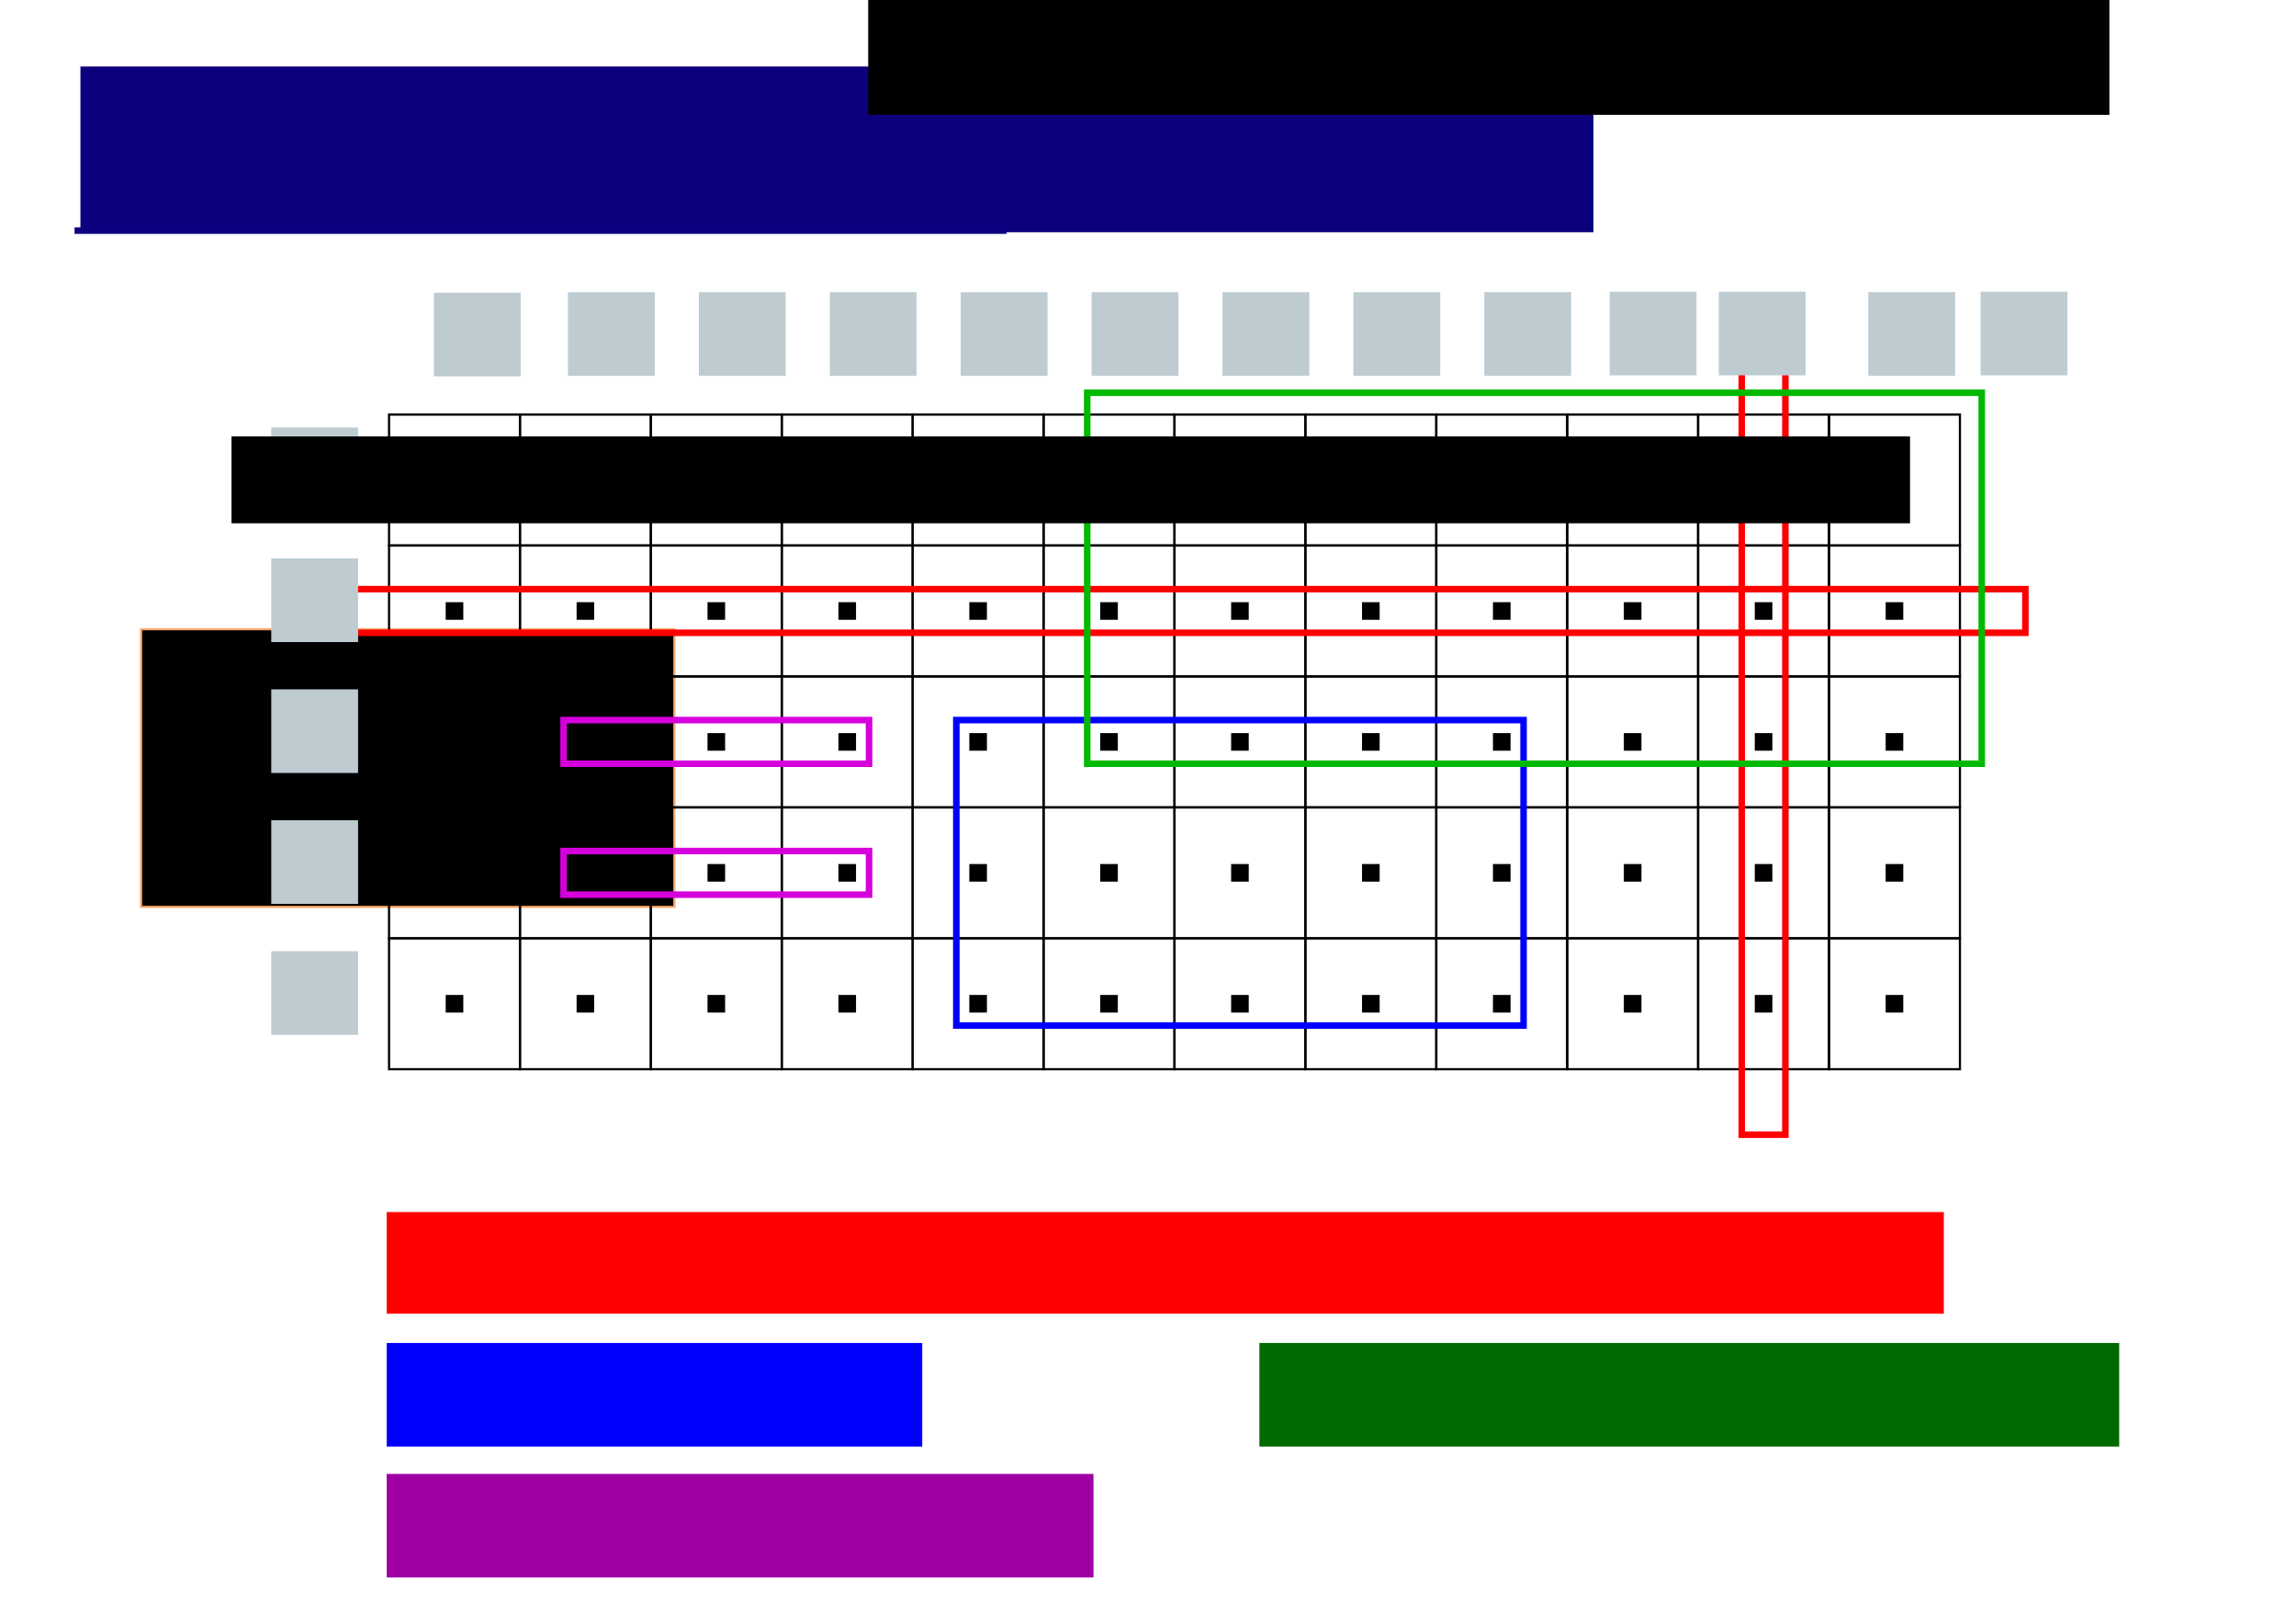 <?xml version="1.0" encoding="UTF-8" standalone="no"?>
<!-- Created with Inkscape (http://www.inkscape.org/) -->

<svg
   xmlns:dc="http://purl.org/dc/elements/1.1/"
   xmlns:cc="http://creativecommons.org/ns#"
   xmlns:rdf="http://www.w3.org/1999/02/22-rdf-syntax-ns#"
   xmlns:svg="http://www.w3.org/2000/svg"
   xmlns="http://www.w3.org/2000/svg"
   xmlns:sodipodi="http://sodipodi.sourceforge.net/DTD/sodipodi-0.dtd"
   xmlns:inkscape="http://www.inkscape.org/namespaces/inkscape"
   width="1052.362"
   height="744.094"
   id="svg2"
   version="1.1"
   inkscape:version="0.48.0 r9654"
   sodipodi:docname="IndexingStyles.svg"
   inkscape:export-filename="C:\Documents and Settings\user\My Documents\git\biggus_talk_notes\IndexingStyles.png"
   inkscape:export-xdpi="59.992382"
   inkscape:export-ydpi="59.992382">
  <defs
     id="defs4">
    <marker
       inkscape:stockid="Arrow2Lend"
       orient="auto"
       refY="0.0"
       refX="0.0"
       id="Arrow2Lend"
       style="overflow:visible;">
      <path
         id="path3837"
         style="font-size:12.0;fill-rule:evenodd;stroke-width:0.625;stroke-linejoin:round;"
         d="M 8.719,4.034 L -2.207,0.016 L 8.719,-4.002 C 6.973,-1.63 6.983,1.616 8.719,4.034 z "
         transform="scale(1.1) rotate(180) translate(1,0)" />
    </marker>
    <marker
       inkscape:stockid="Arrow1Lend"
       orient="auto"
       refY="0.0"
       refX="0.0"
       id="Arrow1Lend"
       style="overflow:visible;">
      <path
         id="path3819"
         d="M 0.0,0.0 L 5.0,-5.0 L -12.5,0.0 L 5.0,5.0 L 0.0,0.0 z "
         style="fill-rule:evenodd;stroke:#000000;stroke-width:1.0pt;marker-start:none;"
         transform="scale(0.8) rotate(180) translate(12.5,0)" />
    </marker>
    <inkscape:perspective
       sodipodi:type="inkscape:persp3d"
       inkscape:vp_x="-232.84384 : 200.4685 : 1"
       inkscape:vp_y="0 : 230.8339 : 0"
       inkscape:vp_z="-691.54953 : 660.65869 : 1"
       inkscape:persp3d-origin="-42.415524 : 152.85066 : 1"
       id="perspective5501" />
    <inkscape:perspective
       sodipodi:type="inkscape:persp3d"
       inkscape:vp_x="1.3417991e-005 : 437.38548 : 1"
       inkscape:vp_y="0 : 1000 : 0"
       inkscape:vp_z="1052.3622 : 437.38548 : 1"
       inkscape:persp3d-origin="526.1811 : 313.36973 : 1"
       id="perspective5501-2" />
    <inkscape:perspective
       sodipodi:type="inkscape:persp3d"
       inkscape:vp_x="336.43231 : 295.8522 : 1"
       inkscape:vp_y="0 : 117.26491 : 0"
       inkscape:vp_z="433.56504 : 295.8522 : 1"
       inkscape:persp3d-origin="384.99867 : 281.3095 : 1"
       id="perspective5501-6" />
    <inkscape:perspective
       sodipodi:type="inkscape:persp3d"
       inkscape:vp_x="-499.98768 : 179.20184 : 1"
       inkscape:vp_y="0 : 230.8339 : 0"
       inkscape:vp_z="-447.27391 : 402.1052 : 1"
       inkscape:persp3d-origin="-237.34163 : 140.427 : 1"
       id="perspective5501-61" />
    <inkscape:perspective
       sodipodi:type="inkscape:persp3d"
       inkscape:vp_x="-499.98768 : 206.79283 : 1"
       inkscape:vp_y="0 : 230.8339 : 0"
       inkscape:vp_z="-447.27391 : 429.69619 : 1"
       inkscape:persp3d-origin="-237.34163 : 168.01799 : 1"
       id="perspective5501-61-3" />
    <inkscape:perspective
       sodipodi:type="inkscape:persp3d"
       inkscape:vp_x="-499.98768 : 236.79283 : 1"
       inkscape:vp_y="0 : 230.8339 : 0"
       inkscape:vp_z="-447.27391 : 459.69619 : 1"
       inkscape:persp3d-origin="-237.34163 : 198.01799 : 1"
       id="perspective5501-61-3-5" />
    <inkscape:perspective
       sodipodi:type="inkscape:persp3d"
       inkscape:vp_x="-499.98768 : 266.79283 : 1"
       inkscape:vp_y="0 : 230.8339 : 0"
       inkscape:vp_z="-447.27391 : 489.69619 : 1"
       inkscape:persp3d-origin="-237.34163 : 228.01799 : 1"
       id="perspective5501-61-3-5-6" />
    <inkscape:perspective
       sodipodi:type="inkscape:persp3d"
       inkscape:vp_x="-499.98768 : 296.79283 : 1"
       inkscape:vp_y="0 : 230.8339 : 0"
       inkscape:vp_z="-447.27391 : 519.69619 : 1"
       inkscape:persp3d-origin="-237.34163 : 258.01799 : 1"
       id="perspective5501-61-3-5-6-3" />
  </defs>
  <sodipodi:namedview
     id="base"
     pagecolor="#ffffff"
     bordercolor="#666666"
     borderopacity="1.0"
     inkscape:pageopacity="1"
     inkscape:pageshadow="2"
     inkscape:zoom="0.67850372"
     inkscape:cx="591.45647"
     inkscape:cy="324.29097"
     inkscape:document-units="px"
     inkscape:current-layer="layer1"
     showgrid="false"
     inkscape:snap-global="true"
     inkscape:window-width="1024"
     inkscape:window-height="742"
     inkscape:window-x="-4"
     inkscape:window-y="-4"
     inkscape:window-maximized="1"
     inkscape:snap-to-guides="false"
     inkscape:snap-grids="true"
     inkscape:snap-nodes="true"
     inkscape:snap-bbox="false"
     inkscape:bbox-nodes="true"
     inkscape:snap-object-midpoints="true"
     inkscape:snap-bbox-edge-midpoints="true"
     inkscape:bbox-paths="false"
     inkscape:snap-center="false">
    <inkscape:grid
       type="xygrid"
       id="grid4498"
       empspacing="5"
       visible="true"
       enabled="true"
       snapvisiblegridlinesonly="true" />
  </sodipodi:namedview>
  <g
     inkscape:label="Layer 1"
     inkscape:groupmode="layer"
     id="layer1"
     transform="translate(0,-308.268)">
    <flowRoot
       xml:space="preserve"
       id="flowRoot5435"
       style="fill:black;stroke:#faa96e;stroke-opacity:1;stroke-width:1px;stroke-linejoin:miter;stroke-linecap:butt;fill-opacity:1;font-family:Sans;font-style:normal;font-weight:normal;font-size:12px;line-height:125%;letter-spacing:0px;word-spacing:0px"><flowRegion
         id="flowRegion5437"><rect
           id="rect5439"
           width="244.457"
           height="127.279"
           x="64.65"
           y="596.612"
           style="stroke:#faa96e;stroke-opacity:1" /></flowRegion><flowPara
         id="flowPara5441" /></flowRoot>    <flowRoot
       xml:space="preserve"
       id="flowRoot3956-3-3"
       style="font-size:12px;font-style:normal;font-weight:normal;line-height:125%;letter-spacing:0px;word-spacing:0px;fill:#0d007d;fill-opacity:1;stroke:#cf3b00;stroke-width:0;stroke-miterlimit:4;stroke-opacity:1;stroke-dasharray:none;font-family:Sans"
       transform="matrix(4.165,0,0,5.926,-379.64,-2403.025)"><flowRegion
         id="flowRegion3958-4-8"
         style="stroke-width:0"><rect
           id="rect3960-1-7"
           width="166.504"
           height="12.819"
           x="100"
           y="462.666"
           style="fill:#0d007d;fill-opacity:1;stroke:#cf3b00;stroke-width:0;stroke-miterlimit:4;stroke-opacity:1;stroke-dasharray:none" /></flowRegion><flowPara
         id="flowPara3964-1-4"
         style="stroke-width:0">Types of Indexing </flowPara></flowRoot>    <path
       style="fill:none;stroke:#0c007e;stroke-width:3;stroke-linecap:butt;stroke-linejoin:miter;stroke-miterlimit:4;stroke-opacity:1;stroke-dasharray:none"
       d="m 34.182,413.946 427.199,0"
       id="path5499"
       inkscape:connector-curvature="0" />
    <flowRoot
       xml:space="preserve"
       id="flowRoot6003"
       style="fill:black;stroke:none;stroke-opacity:1;stroke-width:1px;stroke-linejoin:miter;stroke-linecap:butt;fill-opacity:1;font-family:Sans;font-style:normal;font-weight:normal;font-size:12px;line-height:125%;letter-spacing:0px;word-spacing:0px"><flowRegion
         id="flowRegion6005"><rect
           id="rect6007"
           width="568.899"
           height="216.653"
           x="397.934"
           y="144.245" /></flowRegion><flowPara
         id="flowPara6009" /></flowRoot>    <rect
       style="fill:none;stroke:#000000;stroke-width:4;stroke-linecap:butt;stroke-linejoin:miter;stroke-miterlimit:4;stroke-opacity:1;stroke-dasharray:none;stroke-dashoffset:0"
       id="rect3841-77"
       width="4.068"
       height="4.068"
       x="206.286"
       y="526.224" />
    <rect
       style="fill:none;stroke:#000000;stroke-width:1;stroke-linecap:butt;stroke-linejoin:miter;stroke-miterlimit:4;stroke-opacity:1;stroke-dasharray:none;stroke-dashoffset:0"
       id="rect3915-2"
       width="60"
       height="60"
       x="178.32"
       y="498.258" />
    <rect
       style="fill:none;stroke:#000000;stroke-width:4;stroke-linecap:butt;stroke-linejoin:miter;stroke-miterlimit:4;stroke-opacity:1;stroke-dasharray:none;stroke-dashoffset:0"
       id="rect3841-77-5"
       width="4.068"
       height="4.068"
       x="206.286"
       y="586.224" />
    <rect
       style="fill:none;stroke:#000000;stroke-width:1;stroke-linecap:butt;stroke-linejoin:miter;stroke-miterlimit:4;stroke-opacity:1;stroke-dasharray:none;stroke-dashoffset:0"
       id="rect3915-2-8"
       width="60"
       height="60"
       x="178.32"
       y="558.258" />
    <rect
       style="fill:none;stroke:#000000;stroke-width:4;stroke-linecap:butt;stroke-linejoin:miter;stroke-miterlimit:4;stroke-opacity:1;stroke-dasharray:none;stroke-dashoffset:0"
       id="rect3841-77-3"
       width="4.068"
       height="4.068"
       x="266.286"
       y="526.224" />
    <rect
       style="fill:none;stroke:#000000;stroke-width:1;stroke-linecap:butt;stroke-linejoin:miter;stroke-miterlimit:4;stroke-opacity:1;stroke-dasharray:none;stroke-dashoffset:0"
       id="rect3915-2-2"
       width="60"
       height="60"
       x="238.32"
       y="498.258" />
    <rect
       style="fill:none;stroke:#000000;stroke-width:4;stroke-linecap:butt;stroke-linejoin:miter;stroke-miterlimit:4;stroke-opacity:1;stroke-dasharray:none;stroke-dashoffset:0"
       id="rect3841-77-5-4"
       width="4.068"
       height="4.068"
       x="266.286"
       y="586.224" />
    <rect
       style="fill:none;stroke:#000000;stroke-width:1;stroke-linecap:butt;stroke-linejoin:miter;stroke-miterlimit:4;stroke-opacity:1;stroke-dasharray:none;stroke-dashoffset:0"
       id="rect3915-2-8-1"
       width="60"
       height="60"
       x="238.32"
       y="558.258" />
    <rect
       style="fill:none;stroke:#000000;stroke-width:4;stroke-linecap:butt;stroke-linejoin:miter;stroke-miterlimit:4;stroke-opacity:1;stroke-dasharray:none;stroke-dashoffset:0"
       id="rect3841-77-1"
       width="4.068"
       height="4.068"
       x="206.286"
       y="646.224" />
    <rect
       style="fill:none;stroke:#000000;stroke-width:1;stroke-linecap:butt;stroke-linejoin:miter;stroke-miterlimit:4;stroke-opacity:1;stroke-dasharray:none;stroke-dashoffset:0"
       id="rect3915-2-5"
       width="60"
       height="60"
       x="178.32"
       y="618.258" />
    <rect
       style="fill:none;stroke:#000000;stroke-width:4;stroke-linecap:butt;stroke-linejoin:miter;stroke-miterlimit:4;stroke-opacity:1;stroke-dasharray:none;stroke-dashoffset:0"
       id="rect3841-77-5-9"
       width="4.068"
       height="4.068"
       x="206.286"
       y="706.224" />
    <rect
       style="fill:none;stroke:#000000;stroke-width:1;stroke-linecap:butt;stroke-linejoin:miter;stroke-miterlimit:4;stroke-opacity:1;stroke-dasharray:none;stroke-dashoffset:0"
       id="rect3915-2-8-5"
       width="60"
       height="60"
       x="178.32"
       y="678.258" />
    <rect
       style="fill:none;stroke:#000000;stroke-width:4;stroke-linecap:butt;stroke-linejoin:miter;stroke-miterlimit:4;stroke-opacity:1;stroke-dasharray:none;stroke-dashoffset:0"
       id="rect3841-77-3-1"
       width="4.068"
       height="4.068"
       x="266.286"
       y="646.224" />
    <rect
       style="fill:none;stroke:#000000;stroke-width:1;stroke-linecap:butt;stroke-linejoin:miter;stroke-miterlimit:4;stroke-opacity:1;stroke-dasharray:none;stroke-dashoffset:0"
       id="rect3915-2-2-0"
       width="60"
       height="60"
       x="238.32"
       y="618.258" />
    <rect
       style="fill:none;stroke:#000000;stroke-width:4;stroke-linecap:butt;stroke-linejoin:miter;stroke-miterlimit:4;stroke-opacity:1;stroke-dasharray:none;stroke-dashoffset:0"
       id="rect3841-77-5-4-6"
       width="4.068"
       height="4.068"
       x="266.286"
       y="706.224" />
    <rect
       style="fill:none;stroke:#000000;stroke-width:1;stroke-linecap:butt;stroke-linejoin:miter;stroke-miterlimit:4;stroke-opacity:1;stroke-dasharray:none;stroke-dashoffset:0"
       id="rect3915-2-8-1-4"
       width="60"
       height="60"
       x="238.32"
       y="678.258" />
    <rect
       style="fill:none;stroke:#000000;stroke-width:4;stroke-linecap:butt;stroke-linejoin:miter;stroke-miterlimit:4;stroke-opacity:1;stroke-dasharray:none;stroke-dashoffset:0"
       id="rect3841-77-53"
       width="4.068"
       height="4.068"
       x="206.286"
       y="766.224" />
    <rect
       style="fill:none;stroke:#000000;stroke-width:1;stroke-linecap:butt;stroke-linejoin:miter;stroke-miterlimit:4;stroke-opacity:1;stroke-dasharray:none;stroke-dashoffset:0"
       id="rect3915-2-0"
       width="60"
       height="60"
       x="178.32"
       y="738.258" />
    <rect
       style="fill:none;stroke:#000000;stroke-width:4;stroke-linecap:butt;stroke-linejoin:miter;stroke-miterlimit:4;stroke-opacity:1;stroke-dasharray:none;stroke-dashoffset:0"
       id="rect3841-77-3-13"
       width="4.068"
       height="4.068"
       x="266.286"
       y="766.224" />
    <rect
       style="fill:none;stroke:#000000;stroke-width:1;stroke-linecap:butt;stroke-linejoin:miter;stroke-miterlimit:4;stroke-opacity:1;stroke-dasharray:none;stroke-dashoffset:0"
       id="rect3915-2-2-4"
       width="60"
       height="60"
       x="238.32"
       y="738.258" />
    <rect
       style="fill:none;stroke:#000000;stroke-width:4;stroke-linecap:butt;stroke-linejoin:miter;stroke-miterlimit:4;stroke-opacity:1;stroke-dasharray:none;stroke-dashoffset:0"
       id="rect3841-77-15"
       width="4.068"
       height="4.068"
       x="326.286"
       y="526.224" />
    <rect
       style="fill:none;stroke:#000000;stroke-width:1;stroke-linecap:butt;stroke-linejoin:miter;stroke-miterlimit:4;stroke-opacity:1;stroke-dasharray:none;stroke-dashoffset:0"
       id="rect3915-2-52"
       width="60"
       height="60"
       x="298.32"
       y="498.258" />
    <rect
       style="fill:none;stroke:#000000;stroke-width:4;stroke-linecap:butt;stroke-linejoin:miter;stroke-miterlimit:4;stroke-opacity:1;stroke-dasharray:none;stroke-dashoffset:0"
       id="rect3841-77-5-2"
       width="4.068"
       height="4.068"
       x="326.286"
       y="586.224" />
    <rect
       style="fill:none;stroke:#000000;stroke-width:1;stroke-linecap:butt;stroke-linejoin:miter;stroke-miterlimit:4;stroke-opacity:1;stroke-dasharray:none;stroke-dashoffset:0"
       id="rect3915-2-8-17"
       width="60"
       height="60"
       x="298.32"
       y="558.258" />
    <rect
       style="fill:none;stroke:#000000;stroke-width:4;stroke-linecap:butt;stroke-linejoin:miter;stroke-miterlimit:4;stroke-opacity:1;stroke-dasharray:none;stroke-dashoffset:0"
       id="rect3841-77-3-4"
       width="4.068"
       height="4.068"
       x="386.286"
       y="526.224" />
    <rect
       style="fill:none;stroke:#000000;stroke-width:1;stroke-linecap:butt;stroke-linejoin:miter;stroke-miterlimit:4;stroke-opacity:1;stroke-dasharray:none;stroke-dashoffset:0"
       id="rect3915-2-2-8"
       width="60"
       height="60"
       x="358.32"
       y="498.258" />
    <rect
       style="fill:none;stroke:#000000;stroke-width:4;stroke-linecap:butt;stroke-linejoin:miter;stroke-miterlimit:4;stroke-opacity:1;stroke-dasharray:none;stroke-dashoffset:0"
       id="rect3841-77-5-4-2"
       width="4.068"
       height="4.068"
       x="386.286"
       y="586.224" />
    <rect
       style="fill:none;stroke:#000000;stroke-width:1;stroke-linecap:butt;stroke-linejoin:miter;stroke-miterlimit:4;stroke-opacity:1;stroke-dasharray:none;stroke-dashoffset:0"
       id="rect3915-2-8-1-3"
       width="60"
       height="60"
       x="358.32"
       y="558.258" />
    <rect
       style="fill:none;stroke:#000000;stroke-width:4;stroke-linecap:butt;stroke-linejoin:miter;stroke-miterlimit:4;stroke-opacity:1;stroke-dasharray:none;stroke-dashoffset:0"
       id="rect3841-77-1-6"
       width="4.068"
       height="4.068"
       x="326.286"
       y="646.224" />
    <rect
       style="fill:none;stroke:#000000;stroke-width:1;stroke-linecap:butt;stroke-linejoin:miter;stroke-miterlimit:4;stroke-opacity:1;stroke-dasharray:none;stroke-dashoffset:0"
       id="rect3915-2-5-3"
       width="60"
       height="60"
       x="298.32"
       y="618.258" />
    <rect
       style="fill:none;stroke:#000000;stroke-width:4;stroke-linecap:butt;stroke-linejoin:miter;stroke-miterlimit:4;stroke-opacity:1;stroke-dasharray:none;stroke-dashoffset:0"
       id="rect3841-77-5-9-0"
       width="4.068"
       height="4.068"
       x="326.286"
       y="706.224" />
    <rect
       style="fill:none;stroke:#000000;stroke-width:1;stroke-linecap:butt;stroke-linejoin:miter;stroke-miterlimit:4;stroke-opacity:1;stroke-dasharray:none;stroke-dashoffset:0"
       id="rect3915-2-8-5-3"
       width="60"
       height="60"
       x="298.32"
       y="678.258" />
    <rect
       style="fill:none;stroke:#000000;stroke-width:4;stroke-linecap:butt;stroke-linejoin:miter;stroke-miterlimit:4;stroke-opacity:1;stroke-dasharray:none;stroke-dashoffset:0"
       id="rect3841-77-3-1-5"
       width="4.068"
       height="4.068"
       x="386.286"
       y="646.224" />
    <rect
       style="fill:none;stroke:#000000;stroke-width:1;stroke-linecap:butt;stroke-linejoin:miter;stroke-miterlimit:4;stroke-opacity:1;stroke-dasharray:none;stroke-dashoffset:0"
       id="rect3915-2-2-0-2"
       width="60"
       height="60"
       x="358.32"
       y="618.258" />
    <rect
       style="fill:none;stroke:#000000;stroke-width:4;stroke-linecap:butt;stroke-linejoin:miter;stroke-miterlimit:4;stroke-opacity:1;stroke-dasharray:none;stroke-dashoffset:0"
       id="rect3841-77-5-4-6-8"
       width="4.068"
       height="4.068"
       x="386.286"
       y="706.224" />
    <rect
       style="fill:none;stroke:#000000;stroke-width:1;stroke-linecap:butt;stroke-linejoin:miter;stroke-miterlimit:4;stroke-opacity:1;stroke-dasharray:none;stroke-dashoffset:0"
       id="rect3915-2-8-1-4-0"
       width="60"
       height="60"
       x="358.32"
       y="678.258" />
    <rect
       style="fill:none;stroke:#000000;stroke-width:4;stroke-linecap:butt;stroke-linejoin:miter;stroke-miterlimit:4;stroke-opacity:1;stroke-dasharray:none;stroke-dashoffset:0"
       id="rect3841-77-53-7"
       width="4.068"
       height="4.068"
       x="326.286"
       y="766.224" />
    <rect
       style="fill:none;stroke:#000000;stroke-width:1;stroke-linecap:butt;stroke-linejoin:miter;stroke-miterlimit:4;stroke-opacity:1;stroke-dasharray:none;stroke-dashoffset:0"
       id="rect3915-2-0-2"
       width="60"
       height="60"
       x="298.32"
       y="738.258" />
    <rect
       style="fill:none;stroke:#000000;stroke-width:4;stroke-linecap:butt;stroke-linejoin:miter;stroke-miterlimit:4;stroke-opacity:1;stroke-dasharray:none;stroke-dashoffset:0"
       id="rect3841-77-3-13-9"
       width="4.068"
       height="4.068"
       x="386.286"
       y="766.224" />
    <rect
       style="fill:none;stroke:#000000;stroke-width:1;stroke-linecap:butt;stroke-linejoin:miter;stroke-miterlimit:4;stroke-opacity:1;stroke-dasharray:none;stroke-dashoffset:0"
       id="rect3915-2-2-4-1"
       width="60"
       height="60"
       x="358.32"
       y="738.258" />
    <rect
       style="fill:none;stroke:#000000;stroke-width:4;stroke-linecap:butt;stroke-linejoin:miter;stroke-miterlimit:4;stroke-opacity:1;stroke-dasharray:none;stroke-dashoffset:0"
       id="rect3841-77-10"
       width="4.068"
       height="4.068"
       x="446.286"
       y="526.224" />
    <rect
       style="fill:none;stroke:#000000;stroke-width:1;stroke-linecap:butt;stroke-linejoin:miter;stroke-miterlimit:4;stroke-opacity:1;stroke-dasharray:none;stroke-dashoffset:0"
       id="rect3915-2-4"
       width="60"
       height="60"
       x="418.32"
       y="498.258" />
    <rect
       style="fill:none;stroke:#000000;stroke-width:4;stroke-linecap:butt;stroke-linejoin:miter;stroke-miterlimit:4;stroke-opacity:1;stroke-dasharray:none;stroke-dashoffset:0"
       id="rect3841-77-5-85"
       width="4.068"
       height="4.068"
       x="446.286"
       y="586.224" />
    <rect
       style="fill:none;stroke:#000000;stroke-width:1;stroke-linecap:butt;stroke-linejoin:miter;stroke-miterlimit:4;stroke-opacity:1;stroke-dasharray:none;stroke-dashoffset:0"
       id="rect3915-2-8-92"
       width="60"
       height="60"
       x="418.32"
       y="558.258" />
    <rect
       style="fill:none;stroke:#000000;stroke-width:4;stroke-linecap:butt;stroke-linejoin:miter;stroke-miterlimit:4;stroke-opacity:1;stroke-dasharray:none;stroke-dashoffset:0"
       id="rect3841-77-3-5"
       width="4.068"
       height="4.068"
       x="506.286"
       y="526.224" />
    <rect
       style="fill:none;stroke:#000000;stroke-width:1;stroke-linecap:butt;stroke-linejoin:miter;stroke-miterlimit:4;stroke-opacity:1;stroke-dasharray:none;stroke-dashoffset:0"
       id="rect3915-2-2-41"
       width="60"
       height="60"
       x="478.32"
       y="498.258" />
    <rect
       style="fill:none;stroke:#000000;stroke-width:4;stroke-linecap:butt;stroke-linejoin:miter;stroke-miterlimit:4;stroke-opacity:1;stroke-dasharray:none;stroke-dashoffset:0"
       id="rect3841-77-5-4-3"
       width="4.068"
       height="4.068"
       x="506.286"
       y="586.224" />
    <rect
       style="fill:none;stroke:#000000;stroke-width:1;stroke-linecap:butt;stroke-linejoin:miter;stroke-miterlimit:4;stroke-opacity:1;stroke-dasharray:none;stroke-dashoffset:0"
       id="rect3915-2-8-1-9"
       width="60"
       height="60"
       x="478.32"
       y="558.258" />
    <rect
       style="fill:none;stroke:#000000;stroke-width:4;stroke-linecap:butt;stroke-linejoin:miter;stroke-miterlimit:4;stroke-opacity:1;stroke-dasharray:none;stroke-dashoffset:0"
       id="rect3841-77-1-5"
       width="4.068"
       height="4.068"
       x="446.286"
       y="646.224" />
    <rect
       style="fill:none;stroke:#000000;stroke-width:1;stroke-linecap:butt;stroke-linejoin:miter;stroke-miterlimit:4;stroke-opacity:1;stroke-dasharray:none;stroke-dashoffset:0"
       id="rect3915-2-5-8"
       width="60"
       height="60"
       x="418.32"
       y="618.258" />
    <rect
       style="fill:none;stroke:#000000;stroke-width:4;stroke-linecap:butt;stroke-linejoin:miter;stroke-miterlimit:4;stroke-opacity:1;stroke-dasharray:none;stroke-dashoffset:0"
       id="rect3841-77-5-9-2"
       width="4.068"
       height="4.068"
       x="446.286"
       y="706.224" />
    <rect
       style="fill:none;stroke:#000000;stroke-width:1;stroke-linecap:butt;stroke-linejoin:miter;stroke-miterlimit:4;stroke-opacity:1;stroke-dasharray:none;stroke-dashoffset:0"
       id="rect3915-2-8-5-7"
       width="60"
       height="60"
       x="418.32"
       y="678.258" />
    <rect
       style="fill:none;stroke:#000000;stroke-width:4;stroke-linecap:butt;stroke-linejoin:miter;stroke-miterlimit:4;stroke-opacity:1;stroke-dasharray:none;stroke-dashoffset:0"
       id="rect3841-77-3-1-9"
       width="4.068"
       height="4.068"
       x="506.286"
       y="646.224" />
    <rect
       style="fill:none;stroke:#000000;stroke-width:1;stroke-linecap:butt;stroke-linejoin:miter;stroke-miterlimit:4;stroke-opacity:1;stroke-dasharray:none;stroke-dashoffset:0"
       id="rect3915-2-2-0-6"
       width="60"
       height="60"
       x="478.32"
       y="618.258" />
    <rect
       style="fill:none;stroke:#000000;stroke-width:4;stroke-linecap:butt;stroke-linejoin:miter;stroke-miterlimit:4;stroke-opacity:1;stroke-dasharray:none;stroke-dashoffset:0"
       id="rect3841-77-5-4-6-1"
       width="4.068"
       height="4.068"
       x="506.286"
       y="706.224" />
    <rect
       style="fill:none;stroke:#000000;stroke-width:1;stroke-linecap:butt;stroke-linejoin:miter;stroke-miterlimit:4;stroke-opacity:1;stroke-dasharray:none;stroke-dashoffset:0"
       id="rect3915-2-8-1-4-7"
       width="60"
       height="60"
       x="478.32"
       y="678.258" />
    <rect
       style="fill:none;stroke:#000000;stroke-width:4;stroke-linecap:butt;stroke-linejoin:miter;stroke-miterlimit:4;stroke-opacity:1;stroke-dasharray:none;stroke-dashoffset:0"
       id="rect3841-77-53-71"
       width="4.068"
       height="4.068"
       x="446.286"
       y="766.224" />
    <rect
       style="fill:none;stroke:#000000;stroke-width:1;stroke-linecap:butt;stroke-linejoin:miter;stroke-miterlimit:4;stroke-opacity:1;stroke-dasharray:none;stroke-dashoffset:0"
       id="rect3915-2-0-9"
       width="60"
       height="60"
       x="418.32"
       y="738.258" />
    <rect
       style="fill:none;stroke:#000000;stroke-width:4;stroke-linecap:butt;stroke-linejoin:miter;stroke-miterlimit:4;stroke-opacity:1;stroke-dasharray:none;stroke-dashoffset:0"
       id="rect3841-77-3-13-4"
       width="4.068"
       height="4.068"
       x="506.286"
       y="766.224" />
    <rect
       style="fill:none;stroke:#000000;stroke-width:1;stroke-linecap:butt;stroke-linejoin:miter;stroke-miterlimit:4;stroke-opacity:1;stroke-dasharray:none;stroke-dashoffset:0"
       id="rect3915-2-2-4-17"
       width="60"
       height="60"
       x="478.32"
       y="738.258" />
    <rect
       style="fill:none;stroke:#000000;stroke-width:4;stroke-linecap:butt;stroke-linejoin:miter;stroke-miterlimit:4;stroke-opacity:1;stroke-dasharray:none;stroke-dashoffset:0"
       id="rect3841-77-15-7"
       width="4.068"
       height="4.068"
       x="566.286"
       y="526.224" />
    <rect
       style="fill:none;stroke:#000000;stroke-width:1;stroke-linecap:butt;stroke-linejoin:miter;stroke-miterlimit:4;stroke-opacity:1;stroke-dasharray:none;stroke-dashoffset:0"
       id="rect3915-2-52-4"
       width="60"
       height="60"
       x="538.32"
       y="498.258" />
    <rect
       style="fill:none;stroke:#000000;stroke-width:4;stroke-linecap:butt;stroke-linejoin:miter;stroke-miterlimit:4;stroke-opacity:1;stroke-dasharray:none;stroke-dashoffset:0"
       id="rect3841-77-5-2-5"
       width="4.068"
       height="4.068"
       x="566.286"
       y="586.224" />
    <rect
       style="fill:none;stroke:#000000;stroke-width:1;stroke-linecap:butt;stroke-linejoin:miter;stroke-miterlimit:4;stroke-opacity:1;stroke-dasharray:none;stroke-dashoffset:0"
       id="rect3915-2-8-17-6"
       width="60"
       height="60"
       x="538.32"
       y="558.258" />
    <rect
       style="fill:none;stroke:#000000;stroke-width:4;stroke-linecap:butt;stroke-linejoin:miter;stroke-miterlimit:4;stroke-opacity:1;stroke-dasharray:none;stroke-dashoffset:0"
       id="rect3841-77-3-4-8"
       width="4.068"
       height="4.068"
       x="626.286"
       y="526.224" />
    <rect
       style="fill:none;stroke:#000000;stroke-width:1;stroke-linecap:butt;stroke-linejoin:miter;stroke-miterlimit:4;stroke-opacity:1;stroke-dasharray:none;stroke-dashoffset:0"
       id="rect3915-2-2-8-0"
       width="60"
       height="60"
       x="598.32"
       y="498.258" />
    <rect
       style="fill:none;stroke:#000000;stroke-width:4;stroke-linecap:butt;stroke-linejoin:miter;stroke-miterlimit:4;stroke-opacity:1;stroke-dasharray:none;stroke-dashoffset:0"
       id="rect3841-77-5-4-2-7"
       width="4.068"
       height="4.068"
       x="626.286"
       y="586.224" />
    <rect
       style="fill:none;stroke:#000000;stroke-width:1;stroke-linecap:butt;stroke-linejoin:miter;stroke-miterlimit:4;stroke-opacity:1;stroke-dasharray:none;stroke-dashoffset:0"
       id="rect3915-2-8-1-3-7"
       width="60"
       height="60"
       x="598.32"
       y="558.258" />
    <rect
       style="fill:none;stroke:#000000;stroke-width:4;stroke-linecap:butt;stroke-linejoin:miter;stroke-miterlimit:4;stroke-opacity:1;stroke-dasharray:none;stroke-dashoffset:0"
       id="rect3841-77-1-6-4"
       width="4.068"
       height="4.068"
       x="566.286"
       y="646.224" />
    <rect
       style="fill:none;stroke:#000000;stroke-width:1;stroke-linecap:butt;stroke-linejoin:miter;stroke-miterlimit:4;stroke-opacity:1;stroke-dasharray:none;stroke-dashoffset:0"
       id="rect3915-2-5-3-3"
       width="60"
       height="60"
       x="538.32"
       y="618.258" />
    <rect
       style="fill:none;stroke:#000000;stroke-width:4;stroke-linecap:butt;stroke-linejoin:miter;stroke-miterlimit:4;stroke-opacity:1;stroke-dasharray:none;stroke-dashoffset:0"
       id="rect3841-77-5-9-0-1"
       width="4.068"
       height="4.068"
       x="566.286"
       y="706.224" />
    <rect
       style="fill:none;stroke:#000000;stroke-width:1;stroke-linecap:butt;stroke-linejoin:miter;stroke-miterlimit:4;stroke-opacity:1;stroke-dasharray:none;stroke-dashoffset:0"
       id="rect3915-2-8-5-3-3"
       width="60"
       height="60"
       x="538.32"
       y="678.258" />
    <rect
       style="fill:none;stroke:#000000;stroke-width:4;stroke-linecap:butt;stroke-linejoin:miter;stroke-miterlimit:4;stroke-opacity:1;stroke-dasharray:none;stroke-dashoffset:0"
       id="rect3841-77-3-1-5-6"
       width="4.068"
       height="4.068"
       x="626.286"
       y="646.224" />
    <rect
       style="fill:none;stroke:#000000;stroke-width:1;stroke-linecap:butt;stroke-linejoin:miter;stroke-miterlimit:4;stroke-opacity:1;stroke-dasharray:none;stroke-dashoffset:0"
       id="rect3915-2-2-0-2-3"
       width="60"
       height="60"
       x="598.32"
       y="618.258" />
    <rect
       style="fill:none;stroke:#000000;stroke-width:4;stroke-linecap:butt;stroke-linejoin:miter;stroke-miterlimit:4;stroke-opacity:1;stroke-dasharray:none;stroke-dashoffset:0"
       id="rect3841-77-5-4-6-8-0"
       width="4.068"
       height="4.068"
       x="626.286"
       y="706.224" />
    <rect
       style="fill:none;stroke:#000000;stroke-width:1;stroke-linecap:butt;stroke-linejoin:miter;stroke-miterlimit:4;stroke-opacity:1;stroke-dasharray:none;stroke-dashoffset:0"
       id="rect3915-2-8-1-4-0-1"
       width="60"
       height="60"
       x="598.32"
       y="678.258" />
    <rect
       style="fill:none;stroke:#000000;stroke-width:4;stroke-linecap:butt;stroke-linejoin:miter;stroke-miterlimit:4;stroke-opacity:1;stroke-dasharray:none;stroke-dashoffset:0"
       id="rect3841-77-53-7-9"
       width="4.068"
       height="4.068"
       x="566.286"
       y="766.224" />
    <rect
       style="fill:none;stroke:#000000;stroke-width:1;stroke-linecap:butt;stroke-linejoin:miter;stroke-miterlimit:4;stroke-opacity:1;stroke-dasharray:none;stroke-dashoffset:0"
       id="rect3915-2-0-2-0"
       width="60"
       height="60"
       x="538.32"
       y="738.258" />
    <rect
       style="fill:none;stroke:#000000;stroke-width:4;stroke-linecap:butt;stroke-linejoin:miter;stroke-miterlimit:4;stroke-opacity:1;stroke-dasharray:none;stroke-dashoffset:0"
       id="rect3841-77-3-13-9-9"
       width="4.068"
       height="4.068"
       x="626.286"
       y="766.224" />
    <rect
       style="fill:none;stroke:#000000;stroke-width:1;stroke-linecap:butt;stroke-linejoin:miter;stroke-miterlimit:4;stroke-opacity:1;stroke-dasharray:none;stroke-dashoffset:0"
       id="rect3915-2-2-4-1-3"
       width="60"
       height="60"
       x="598.32"
       y="738.258" />
    <rect
       style="fill:none;stroke:#000000;stroke-width:4;stroke-linecap:butt;stroke-linejoin:miter;stroke-miterlimit:4;stroke-opacity:1;stroke-dasharray:none;stroke-dashoffset:0"
       id="rect3841-77-8"
       width="4.068"
       height="4.068"
       x="686.286"
       y="526.224" />
    <rect
       style="fill:none;stroke:#000000;stroke-width:1;stroke-linecap:butt;stroke-linejoin:miter;stroke-miterlimit:4;stroke-opacity:1;stroke-dasharray:none;stroke-dashoffset:0"
       id="rect3915-2-7"
       width="60"
       height="60"
       x="658.32"
       y="498.258" />
    <rect
       style="fill:none;stroke:#000000;stroke-width:4;stroke-linecap:butt;stroke-linejoin:miter;stroke-miterlimit:4;stroke-opacity:1;stroke-dasharray:none;stroke-dashoffset:0"
       id="rect3841-77-5-48"
       width="4.068"
       height="4.068"
       x="686.286"
       y="586.224" />
    <rect
       style="fill:none;stroke:#000000;stroke-width:1;stroke-linecap:butt;stroke-linejoin:miter;stroke-miterlimit:4;stroke-opacity:1;stroke-dasharray:none;stroke-dashoffset:0"
       id="rect3915-2-8-14"
       width="60"
       height="60"
       x="658.32"
       y="558.258" />
    <rect
       style="fill:none;stroke:#000000;stroke-width:4;stroke-linecap:butt;stroke-linejoin:miter;stroke-miterlimit:4;stroke-opacity:1;stroke-dasharray:none;stroke-dashoffset:0"
       id="rect3841-77-3-3"
       width="4.068"
       height="4.068"
       x="746.286"
       y="526.224" />
    <rect
       style="fill:none;stroke:#000000;stroke-width:1;stroke-linecap:butt;stroke-linejoin:miter;stroke-miterlimit:4;stroke-opacity:1;stroke-dasharray:none;stroke-dashoffset:0"
       id="rect3915-2-2-5"
       width="60"
       height="60"
       x="718.32"
       y="498.258" />
    <rect
       style="fill:none;stroke:#000000;stroke-width:4;stroke-linecap:butt;stroke-linejoin:miter;stroke-miterlimit:4;stroke-opacity:1;stroke-dasharray:none;stroke-dashoffset:0"
       id="rect3841-77-5-4-5"
       width="4.068"
       height="4.068"
       x="746.286"
       y="586.224" />
    <rect
       style="fill:none;stroke:#000000;stroke-width:1;stroke-linecap:butt;stroke-linejoin:miter;stroke-miterlimit:4;stroke-opacity:1;stroke-dasharray:none;stroke-dashoffset:0"
       id="rect3915-2-8-1-2"
       width="60"
       height="60"
       x="718.32"
       y="558.258" />
    <rect
       style="fill:none;stroke:#000000;stroke-width:4;stroke-linecap:butt;stroke-linejoin:miter;stroke-miterlimit:4;stroke-opacity:1;stroke-dasharray:none;stroke-dashoffset:0"
       id="rect3841-77-1-68"
       width="4.068"
       height="4.068"
       x="686.286"
       y="646.224" />
    <rect
       style="fill:none;stroke:#000000;stroke-width:1;stroke-linecap:butt;stroke-linejoin:miter;stroke-miterlimit:4;stroke-opacity:1;stroke-dasharray:none;stroke-dashoffset:0"
       id="rect3915-2-5-9"
       width="60"
       height="60"
       x="658.32"
       y="618.258" />
    <rect
       style="fill:none;stroke:#000000;stroke-width:4;stroke-linecap:butt;stroke-linejoin:miter;stroke-miterlimit:4;stroke-opacity:1;stroke-dasharray:none;stroke-dashoffset:0"
       id="rect3841-77-5-9-29"
       width="4.068"
       height="4.068"
       x="686.286"
       y="706.224" />
    <rect
       style="fill:none;stroke:#000000;stroke-width:1;stroke-linecap:butt;stroke-linejoin:miter;stroke-miterlimit:4;stroke-opacity:1;stroke-dasharray:none;stroke-dashoffset:0"
       id="rect3915-2-8-5-5"
       width="60"
       height="60"
       x="658.32"
       y="678.258" />
    <rect
       style="fill:none;stroke:#000000;stroke-width:4;stroke-linecap:butt;stroke-linejoin:miter;stroke-miterlimit:4;stroke-opacity:1;stroke-dasharray:none;stroke-dashoffset:0"
       id="rect3841-77-3-1-94"
       width="4.068"
       height="4.068"
       x="746.286"
       y="646.224" />
    <rect
       style="fill:none;stroke:#000000;stroke-width:1;stroke-linecap:butt;stroke-linejoin:miter;stroke-miterlimit:4;stroke-opacity:1;stroke-dasharray:none;stroke-dashoffset:0"
       id="rect3915-2-2-0-5"
       width="60"
       height="60"
       x="718.32"
       y="618.258" />
    <rect
       style="fill:none;stroke:#000000;stroke-width:4;stroke-linecap:butt;stroke-linejoin:miter;stroke-miterlimit:4;stroke-opacity:1;stroke-dasharray:none;stroke-dashoffset:0"
       id="rect3841-77-5-4-6-05"
       width="4.068"
       height="4.068"
       x="746.286"
       y="706.224" />
    <rect
       style="fill:none;stroke:#000000;stroke-width:1;stroke-linecap:butt;stroke-linejoin:miter;stroke-miterlimit:4;stroke-opacity:1;stroke-dasharray:none;stroke-dashoffset:0"
       id="rect3915-2-8-1-4-8"
       width="60"
       height="60"
       x="718.32"
       y="678.258" />
    <rect
       style="fill:none;stroke:#000000;stroke-width:4;stroke-linecap:butt;stroke-linejoin:miter;stroke-miterlimit:4;stroke-opacity:1;stroke-dasharray:none;stroke-dashoffset:0"
       id="rect3841-77-53-8"
       width="4.068"
       height="4.068"
       x="686.286"
       y="766.224" />
    <rect
       style="fill:none;stroke:#000000;stroke-width:1;stroke-linecap:butt;stroke-linejoin:miter;stroke-miterlimit:4;stroke-opacity:1;stroke-dasharray:none;stroke-dashoffset:0"
       id="rect3915-2-0-0"
       width="60"
       height="60"
       x="658.32"
       y="738.258" />
    <rect
       style="fill:none;stroke:#000000;stroke-width:4;stroke-linecap:butt;stroke-linejoin:miter;stroke-miterlimit:4;stroke-opacity:1;stroke-dasharray:none;stroke-dashoffset:0"
       id="rect3841-77-3-13-2"
       width="4.068"
       height="4.068"
       x="746.286"
       y="766.224" />
    <rect
       style="fill:none;stroke:#000000;stroke-width:1;stroke-linecap:butt;stroke-linejoin:miter;stroke-miterlimit:4;stroke-opacity:1;stroke-dasharray:none;stroke-dashoffset:0"
       id="rect3915-2-2-4-2"
       width="60"
       height="60"
       x="718.32"
       y="738.258" />
    <rect
       style="fill:none;stroke:#000000;stroke-width:4;stroke-linecap:butt;stroke-linejoin:miter;stroke-miterlimit:4;stroke-opacity:1;stroke-dasharray:none;stroke-dashoffset:0"
       id="rect3841-77-15-78"
       width="4.068"
       height="4.068"
       x="806.286"
       y="526.224" />
    <rect
       style="fill:none;stroke:#000000;stroke-width:1;stroke-linecap:butt;stroke-linejoin:miter;stroke-miterlimit:4;stroke-opacity:1;stroke-dasharray:none;stroke-dashoffset:0"
       id="rect3915-2-52-3"
       width="60"
       height="60"
       x="778.32"
       y="498.258" />
    <rect
       style="fill:none;stroke:#000000;stroke-width:4;stroke-linecap:butt;stroke-linejoin:miter;stroke-miterlimit:4;stroke-opacity:1;stroke-dasharray:none;stroke-dashoffset:0"
       id="rect3841-77-5-2-7"
       width="4.068"
       height="4.068"
       x="806.286"
       y="586.224" />
    <rect
       style="fill:none;stroke:#000000;stroke-width:1;stroke-linecap:butt;stroke-linejoin:miter;stroke-miterlimit:4;stroke-opacity:1;stroke-dasharray:none;stroke-dashoffset:0"
       id="rect3915-2-8-17-9"
       width="60"
       height="60"
       x="778.32"
       y="558.258" />
    <rect
       style="fill:none;stroke:#000000;stroke-width:4;stroke-linecap:butt;stroke-linejoin:miter;stroke-miterlimit:4;stroke-opacity:1;stroke-dasharray:none;stroke-dashoffset:0"
       id="rect3841-77-3-4-3"
       width="4.068"
       height="4.068"
       x="866.286"
       y="526.224" />
    <rect
       style="fill:none;stroke:#000000;stroke-width:1;stroke-linecap:butt;stroke-linejoin:miter;stroke-miterlimit:4;stroke-opacity:1;stroke-dasharray:none;stroke-dashoffset:0"
       id="rect3915-2-2-8-9"
       width="60"
       height="60"
       x="838.32"
       y="498.258" />
    <rect
       style="fill:none;stroke:#000000;stroke-width:4;stroke-linecap:butt;stroke-linejoin:miter;stroke-miterlimit:4;stroke-opacity:1;stroke-dasharray:none;stroke-dashoffset:0"
       id="rect3841-77-5-4-2-1"
       width="4.068"
       height="4.068"
       x="866.286"
       y="586.224" />
    <rect
       style="fill:none;stroke:#000000;stroke-width:1;stroke-linecap:butt;stroke-linejoin:miter;stroke-miterlimit:4;stroke-opacity:1;stroke-dasharray:none;stroke-dashoffset:0"
       id="rect3915-2-8-1-3-8"
       width="60"
       height="60"
       x="838.32"
       y="558.258" />
    <rect
       style="fill:none;stroke:#000000;stroke-width:4;stroke-linecap:butt;stroke-linejoin:miter;stroke-miterlimit:4;stroke-opacity:1;stroke-dasharray:none;stroke-dashoffset:0"
       id="rect3841-77-1-6-2"
       width="4.068"
       height="4.068"
       x="806.286"
       y="646.224" />
    <rect
       style="fill:none;stroke:#000000;stroke-width:1;stroke-linecap:butt;stroke-linejoin:miter;stroke-miterlimit:4;stroke-opacity:1;stroke-dasharray:none;stroke-dashoffset:0"
       id="rect3915-2-5-3-8"
       width="60"
       height="60"
       x="778.32"
       y="618.258" />
    <rect
       style="fill:none;stroke:#000000;stroke-width:4;stroke-linecap:butt;stroke-linejoin:miter;stroke-miterlimit:4;stroke-opacity:1;stroke-dasharray:none;stroke-dashoffset:0"
       id="rect3841-77-5-9-0-0"
       width="4.068"
       height="4.068"
       x="806.286"
       y="706.224" />
    <rect
       style="fill:none;stroke:#000000;stroke-width:1;stroke-linecap:butt;stroke-linejoin:miter;stroke-miterlimit:4;stroke-opacity:1;stroke-dasharray:none;stroke-dashoffset:0"
       id="rect3915-2-8-5-3-1"
       width="60"
       height="60"
       x="778.32"
       y="678.258" />
    <rect
       style="fill:none;stroke:#000000;stroke-width:4;stroke-linecap:butt;stroke-linejoin:miter;stroke-miterlimit:4;stroke-opacity:1;stroke-dasharray:none;stroke-dashoffset:0"
       id="rect3841-77-3-1-5-8"
       width="4.068"
       height="4.068"
       x="866.286"
       y="646.224" />
    <rect
       style="fill:none;stroke:#000000;stroke-width:1;stroke-linecap:butt;stroke-linejoin:miter;stroke-miterlimit:4;stroke-opacity:1;stroke-dasharray:none;stroke-dashoffset:0"
       id="rect3915-2-2-0-2-4"
       width="60"
       height="60"
       x="838.32"
       y="618.258" />
    <rect
       style="fill:none;stroke:#000000;stroke-width:4;stroke-linecap:butt;stroke-linejoin:miter;stroke-miterlimit:4;stroke-opacity:1;stroke-dasharray:none;stroke-dashoffset:0"
       id="rect3841-77-5-4-6-8-8"
       width="4.068"
       height="4.068"
       x="866.286"
       y="706.224" />
    <rect
       style="fill:none;stroke:#000000;stroke-width:1;stroke-linecap:butt;stroke-linejoin:miter;stroke-miterlimit:4;stroke-opacity:1;stroke-dasharray:none;stroke-dashoffset:0"
       id="rect3915-2-8-1-4-0-6"
       width="60"
       height="60"
       x="838.32"
       y="678.258" />
    <rect
       style="fill:none;stroke:#000000;stroke-width:4;stroke-linecap:butt;stroke-linejoin:miter;stroke-miterlimit:4;stroke-opacity:1;stroke-dasharray:none;stroke-dashoffset:0"
       id="rect3841-77-53-7-0"
       width="4.068"
       height="4.068"
       x="806.286"
       y="766.224" />
    <rect
       style="fill:none;stroke:#000000;stroke-width:1;stroke-linecap:butt;stroke-linejoin:miter;stroke-miterlimit:4;stroke-opacity:1;stroke-dasharray:none;stroke-dashoffset:0"
       id="rect3915-2-0-2-9"
       width="60"
       height="60"
       x="778.32"
       y="738.258" />
    <rect
       style="fill:none;stroke:#000000;stroke-width:4;stroke-linecap:butt;stroke-linejoin:miter;stroke-miterlimit:4;stroke-opacity:1;stroke-dasharray:none;stroke-dashoffset:0"
       id="rect3841-77-3-13-9-0"
       width="4.068"
       height="4.068"
       x="866.286"
       y="766.224" />
    <rect
       style="fill:none;stroke:#000000;stroke-width:1;stroke-linecap:butt;stroke-linejoin:miter;stroke-miterlimit:4;stroke-opacity:1;stroke-dasharray:none;stroke-dashoffset:0"
       id="rect3915-2-2-4-1-8"
       width="60"
       height="60"
       x="838.32"
       y="738.258" />
    <rect
       style="fill:none;stroke:#ff0000;stroke-width:3;stroke-linecap:butt;stroke-linejoin:miter;stroke-miterlimit:4;stroke-opacity:1;stroke-dasharray:none;stroke-dashoffset:0"
       id="rect7171"
       width="780"
       height="20"
       x="148.32"
       y="578.258" />
    <rect
       style="fill:none;stroke:#ff0000;stroke-width:3;stroke-linecap:butt;stroke-linejoin:miter;stroke-miterlimit:4;stroke-opacity:1;stroke-dasharray:none;stroke-dashoffset:0"
       id="rect7173"
       width="20"
       height="370"
       x="798.32"
       y="458.258" />
    <rect
       style="fill:none;stroke:#0000ff;stroke-width:3;stroke-linecap:butt;stroke-linejoin:miter;stroke-miterlimit:4;stroke-opacity:1;stroke-dasharray:none;stroke-dashoffset:0"
       id="rect7175"
       width="260"
       height="140"
       x="438.32"
       y="638.258" />
    <rect
       style="fill:none;stroke:#d600dd;stroke-width:3;stroke-linecap:butt;stroke-linejoin:miter;stroke-miterlimit:4;stroke-opacity:1;stroke-dasharray:none;stroke-dashoffset:0"
       id="rect7179"
       width="140"
       height="20"
       x="258.32"
       y="518.258" />
    <rect
       style="fill:none;stroke:#d600dd;stroke-width:3;stroke-linecap:butt;stroke-linejoin:miter;stroke-miterlimit:4;stroke-opacity:1;stroke-dasharray:none;stroke-dashoffset:0"
       id="rect7179-4"
       width="140"
       height="20"
       x="258.32"
       y="638.258" />
    <rect
       style="fill:none;stroke:#d600dd;stroke-width:3;stroke-linecap:butt;stroke-linejoin:miter;stroke-miterlimit:4;stroke-opacity:1;stroke-dasharray:none;stroke-dashoffset:0"
       id="rect7179-3"
       width="140"
       height="20"
       x="258.32"
       y="698.258" />
    <rect
       style="fill:none;stroke:#00b900;stroke-width:3;stroke-linecap:butt;stroke-linejoin:miter;stroke-miterlimit:4;stroke-opacity:1;stroke-dasharray:none;stroke-dashoffset:0"
       id="rect7263"
       width="410"
       height="170"
       x="498.32"
       y="488.258" />
    <flowRoot
       xml:space="preserve"
       id="flowRoot7265"
       style="font-size:32px;font-style:normal;font-variant:normal;font-weight:bold;font-stretch:normal;line-height:125%;letter-spacing:0px;word-spacing:0px;fill:#beccd2;fill-opacity:1;stroke:none;font-family:Courier New;-inkscape-font-specification:Courier New Bold"
       transform="translate(60.32,298.163)"><flowRegion
         id="flowRegion7267"><rect
           id="rect7269"
           width="39.793"
           height="38.32"
           x="138.54"
           y="144.245"
           style="font-size:32px;font-style:normal;font-variant:normal;font-weight:bold;font-stretch:normal;fill:#beccd2;fill-opacity:1;font-family:Courier New;-inkscape-font-specification:Courier New Bold" /></flowRegion><flowPara
         id="flowPara7271">0 </flowPara></flowRoot>    <flowRoot
       transform="translate(121.788,297.938)"
       xml:space="preserve"
       id="flowRoot7265-8"
       style="font-size:32px;font-style:normal;font-variant:normal;font-weight:bold;font-stretch:normal;line-height:125%;letter-spacing:0px;word-spacing:0px;fill:#beccd2;fill-opacity:1;stroke:none;font-family:Courier New;-inkscape-font-specification:Courier New Bold"><flowRegion
         id="flowRegion7267-4"><rect
           id="rect7269-7"
           width="39.793"
           height="38.32"
           x="138.54"
           y="144.245"
           style="font-size:32px;font-style:normal;font-variant:normal;font-weight:bold;font-stretch:normal;fill:#beccd2;fill-opacity:1;font-family:Courier New;-inkscape-font-specification:Courier New Bold" /></flowRegion><flowPara
         id="flowPara7271-3">1 </flowPara></flowRoot>    <flowRoot
       transform="translate(181.788,297.938)"
       xml:space="preserve"
       id="flowRoot7265-8-1"
       style="font-size:32px;font-style:normal;font-variant:normal;font-weight:bold;font-stretch:normal;line-height:125%;letter-spacing:0px;word-spacing:0px;fill:#beccd2;fill-opacity:1;stroke:none;font-family:Courier New;-inkscape-font-specification:Courier New Bold"><flowRegion
         id="flowRegion7267-4-7"><rect
           id="rect7269-7-4"
           width="39.793"
           height="38.32"
           x="138.54"
           y="144.245"
           style="font-size:32px;font-style:normal;font-variant:normal;font-weight:bold;font-stretch:normal;fill:#beccd2;fill-opacity:1;font-family:Courier New;-inkscape-font-specification:Courier New Bold" /></flowRegion><flowPara
         id="flowPara7271-3-0">2 </flowPara></flowRoot>    <flowRoot
       transform="translate(241.788,297.938)"
       xml:space="preserve"
       id="flowRoot7265-8-1-9"
       style="font-size:32px;font-style:normal;font-variant:normal;font-weight:bold;font-stretch:normal;line-height:125%;letter-spacing:0px;word-spacing:0px;fill:#beccd2;fill-opacity:1;stroke:none;font-family:Courier New;-inkscape-font-specification:Courier New Bold"><flowRegion
         id="flowRegion7267-4-7-4"><rect
           id="rect7269-7-4-8"
           width="39.793"
           height="38.32"
           x="138.54"
           y="144.245"
           style="font-size:32px;font-style:normal;font-variant:normal;font-weight:bold;font-stretch:normal;fill:#beccd2;fill-opacity:1;font-family:Courier New;-inkscape-font-specification:Courier New Bold" /></flowRegion><flowPara
         id="flowPara7271-3-0-8">3 </flowPara></flowRoot>    <flowRoot
       transform="translate(301.788,297.938)"
       xml:space="preserve"
       id="flowRoot7265-8-1-2"
       style="font-size:32px;font-style:normal;font-variant:normal;font-weight:bold;font-stretch:normal;line-height:125%;letter-spacing:0px;word-spacing:0px;fill:#beccd2;fill-opacity:1;stroke:none;font-family:Courier New;-inkscape-font-specification:Courier New Bold"><flowRegion
         id="flowRegion7267-4-7-45"><rect
           id="rect7269-7-4-5"
           width="39.793"
           height="38.32"
           x="138.54"
           y="144.245"
           style="font-size:32px;font-style:normal;font-variant:normal;font-weight:bold;font-stretch:normal;fill:#beccd2;fill-opacity:1;font-family:Courier New;-inkscape-font-specification:Courier New Bold" /></flowRegion><flowPara
         id="flowPara7271-3-0-1">4 </flowPara></flowRoot>    <flowRoot
       transform="translate(361.788,297.938)"
       xml:space="preserve"
       id="flowRoot7265-8-1-7"
       style="font-size:32px;font-style:normal;font-variant:normal;font-weight:bold;font-stretch:normal;line-height:125%;letter-spacing:0px;word-spacing:0px;fill:#beccd2;fill-opacity:1;stroke:none;font-family:Courier New;-inkscape-font-specification:Courier New Bold"><flowRegion
         id="flowRegion7267-4-7-1"><rect
           id="rect7269-7-4-1"
           width="39.793"
           height="38.32"
           x="138.54"
           y="144.245"
           style="font-size:32px;font-style:normal;font-variant:normal;font-weight:bold;font-stretch:normal;fill:#beccd2;fill-opacity:1;font-family:Courier New;-inkscape-font-specification:Courier New Bold" /></flowRegion><flowPara
         id="flowPara7271-3-0-5">5 </flowPara></flowRoot>    <flowRoot
       transform="translate(421.788,297.938)"
       xml:space="preserve"
       id="flowRoot7265-8-1-27"
       style="font-size:32px;font-style:normal;font-variant:normal;font-weight:bold;font-stretch:normal;line-height:125%;letter-spacing:0px;word-spacing:0px;fill:#beccd2;fill-opacity:1;stroke:none;font-family:Courier New;-inkscape-font-specification:Courier New Bold"><flowRegion
         id="flowRegion7267-4-7-6"><rect
           id="rect7269-7-4-14"
           width="39.793"
           height="38.32"
           x="138.54"
           y="144.245"
           style="font-size:32px;font-style:normal;font-variant:normal;font-weight:bold;font-stretch:normal;fill:#beccd2;fill-opacity:1;font-family:Courier New;-inkscape-font-specification:Courier New Bold" /></flowRegion><flowPara
         id="flowPara7271-3-0-2">6 </flowPara></flowRoot>    <flowRoot
       transform="translate(481.788,297.938)"
       xml:space="preserve"
       id="flowRoot7265-8-1-3"
       style="font-size:32px;font-style:normal;font-variant:normal;font-weight:bold;font-stretch:normal;line-height:125%;letter-spacing:0px;word-spacing:0px;fill:#beccd2;fill-opacity:1;stroke:none;font-family:Courier New;-inkscape-font-specification:Courier New Bold"><flowRegion
         id="flowRegion7267-4-7-2"><rect
           id="rect7269-7-4-2"
           width="39.793"
           height="38.32"
           x="138.54"
           y="144.245"
           style="font-size:32px;font-style:normal;font-variant:normal;font-weight:bold;font-stretch:normal;fill:#beccd2;fill-opacity:1;font-family:Courier New;-inkscape-font-specification:Courier New Bold" /></flowRegion><flowPara
         id="flowPara7271-3-0-16">7 </flowPara></flowRoot>    <flowRoot
       transform="translate(541.788,297.938)"
       xml:space="preserve"
       id="flowRoot7265-85"
       style="font-size:32px;font-style:normal;font-variant:normal;font-weight:bold;font-stretch:normal;line-height:125%;letter-spacing:0px;word-spacing:0px;fill:#beccd2;fill-opacity:1;stroke:none;font-family:Courier New;-inkscape-font-specification:Courier New Bold"><flowRegion
         id="flowRegion7267-7"><rect
           id="rect7269-6"
           width="39.793"
           height="38.32"
           x="138.54"
           y="144.245"
           style="font-size:32px;font-style:normal;font-variant:normal;font-weight:bold;font-stretch:normal;fill:#beccd2;fill-opacity:1;font-family:Courier New;-inkscape-font-specification:Courier New Bold" /></flowRegion><flowPara
         id="flowPara7271-1">8 </flowPara></flowRoot>    <flowRoot
       transform="translate(599.257,297.713)"
       xml:space="preserve"
       id="flowRoot7265-8-8"
       style="font-size:32px;font-style:normal;font-variant:normal;font-weight:bold;font-stretch:normal;line-height:125%;letter-spacing:0px;word-spacing:0px;fill:#beccd2;fill-opacity:1;stroke:none;font-family:Courier New;-inkscape-font-specification:Courier New Bold"><flowRegion
         id="flowRegion7267-4-9"><rect
           id="rect7269-7-2"
           width="39.793"
           height="38.32"
           x="138.54"
           y="144.245"
           style="font-size:32px;font-style:normal;font-variant:normal;font-weight:bold;font-stretch:normal;fill:#beccd2;fill-opacity:1;font-family:Courier New;-inkscape-font-specification:Courier New Bold" /></flowRegion><flowPara
         id="flowPara7271-3-7">9 </flowPara></flowRoot>    <flowRoot
       transform="translate(649.257,297.713)"
       xml:space="preserve"
       id="flowRoot7265-8-1-95"
       style="font-size:32px;font-style:normal;font-variant:normal;font-weight:bold;font-stretch:normal;line-height:125%;letter-spacing:0px;word-spacing:0px;fill:#beccd2;fill-opacity:1;stroke:none;font-family:Courier New;-inkscape-font-specification:Courier New Bold"><flowRegion
         id="flowRegion7267-4-7-43"><rect
           id="rect7269-7-4-12"
           width="39.793"
           height="38.32"
           x="138.54"
           y="144.245"
           style="font-size:32px;font-style:normal;font-variant:normal;font-weight:bold;font-stretch:normal;fill:#beccd2;fill-opacity:1;font-family:Courier New;-inkscape-font-specification:Courier New Bold" /></flowRegion><flowPara
         id="flowPara7271-3-0-3">10 </flowPara></flowRoot>    <flowRoot
       transform="translate(717.788,297.938)"
       xml:space="preserve"
       id="flowRoot7265-8-1-9-3"
       style="font-size:32px;font-style:normal;font-variant:normal;font-weight:bold;font-stretch:normal;line-height:125%;letter-spacing:0px;word-spacing:0px;fill:#beccd2;fill-opacity:1;stroke:none;font-family:Courier New;-inkscape-font-specification:Courier New Bold"><flowRegion
         id="flowRegion7267-4-7-4-4"><rect
           id="rect7269-7-4-8-1"
           width="39.793"
           height="38.32"
           x="138.54"
           y="144.245"
           style="font-size:32px;font-style:normal;font-variant:normal;font-weight:bold;font-stretch:normal;fill:#beccd2;fill-opacity:1;font-family:Courier New;-inkscape-font-specification:Courier New Bold" /></flowRegion><flowPara
         id="flowPara7271-3-0-8-1">11 </flowPara></flowRoot>    <flowRoot
       transform="translate(769.257,297.713)"
       xml:space="preserve"
       id="flowRoot7265-8-1-2-3"
       style="font-size:32px;font-style:normal;font-variant:normal;font-weight:bold;font-stretch:normal;line-height:125%;letter-spacing:0px;word-spacing:0px;fill:#beccd2;fill-opacity:1;stroke:none;font-family:Courier New;-inkscape-font-specification:Courier New Bold"><flowRegion
         id="flowRegion7267-4-7-45-8"><rect
           id="rect7269-7-4-5-7"
           width="39.793"
           height="38.32"
           x="138.54"
           y="144.245"
           style="font-size:32px;font-style:normal;font-variant:normal;font-weight:bold;font-stretch:normal;fill:#beccd2;fill-opacity:1;font-family:Courier New;-inkscape-font-specification:Courier New Bold" /></flowRegion><flowPara
         id="flowPara7271-3-0-1-4"> </flowPara></flowRoot>    <flowRoot
       transform="translate(-14.212,359.938)"
       xml:space="preserve"
       id="flowRoot7265-3"
       style="font-size:32px;font-style:normal;font-variant:normal;font-weight:bold;font-stretch:normal;line-height:125%;letter-spacing:0px;word-spacing:0px;fill:#beccd2;fill-opacity:1;stroke:none;font-family:Courier New;-inkscape-font-specification:Courier New Bold"><flowRegion
         id="flowRegion7267-1"><rect
           id="rect7269-9"
           width="39.793"
           height="38.32"
           x="138.54"
           y="144.245"
           style="font-size:32px;font-style:normal;font-variant:normal;font-weight:bold;font-stretch:normal;fill:#beccd2;fill-opacity:1;font-family:Courier New;-inkscape-font-specification:Courier New Bold" /></flowRegion><flowPara
         id="flowPara7271-8">0 </flowPara></flowRoot>    <flowRoot
       transform="translate(-14.212,419.938)"
       xml:space="preserve"
       id="flowRoot7265-3-6"
       style="font-size:32px;font-style:normal;font-variant:normal;font-weight:bold;font-stretch:normal;line-height:125%;letter-spacing:0px;word-spacing:0px;fill:#beccd2;fill-opacity:1;stroke:none;font-family:Courier New;-inkscape-font-specification:Courier New Bold"><flowRegion
         id="flowRegion7267-1-5"><rect
           id="rect7269-9-0"
           width="39.793"
           height="38.32"
           x="138.54"
           y="144.245"
           style="font-size:32px;font-style:normal;font-variant:normal;font-weight:bold;font-stretch:normal;fill:#beccd2;fill-opacity:1;font-family:Courier New;-inkscape-font-specification:Courier New Bold" /></flowRegion><flowPara
         id="flowPara7271-8-2">1 </flowPara></flowRoot>    <flowRoot
       transform="translate(-14.212,479.938)"
       xml:space="preserve"
       id="flowRoot7265-3-8"
       style="font-size:32px;font-style:normal;font-variant:normal;font-weight:bold;font-stretch:normal;line-height:125%;letter-spacing:0px;word-spacing:0px;fill:#beccd2;fill-opacity:1;stroke:none;font-family:Courier New;-inkscape-font-specification:Courier New Bold"><flowRegion
         id="flowRegion7267-1-6"><rect
           id="rect7269-9-02"
           width="39.793"
           height="38.32"
           x="138.54"
           y="144.245"
           style="font-size:32px;font-style:normal;font-variant:normal;font-weight:bold;font-stretch:normal;fill:#beccd2;fill-opacity:1;font-family:Courier New;-inkscape-font-specification:Courier New Bold" /></flowRegion><flowPara
         id="flowPara7271-8-4">2 </flowPara></flowRoot>    <flowRoot
       transform="translate(-14.212,539.938)"
       xml:space="preserve"
       id="flowRoot7265-3-86"
       style="font-size:32px;font-style:normal;font-variant:normal;font-weight:bold;font-stretch:normal;line-height:125%;letter-spacing:0px;word-spacing:0px;fill:#beccd2;fill-opacity:1;stroke:none;font-family:Courier New;-inkscape-font-specification:Courier New Bold"><flowRegion
         id="flowRegion7267-1-50"><rect
           id="rect7269-9-9"
           width="39.793"
           height="38.32"
           x="138.54"
           y="144.245"
           style="font-size:32px;font-style:normal;font-variant:normal;font-weight:bold;font-stretch:normal;fill:#beccd2;fill-opacity:1;font-family:Courier New;-inkscape-font-specification:Courier New Bold" /></flowRegion><flowPara
         id="flowPara7271-8-0">3 </flowPara></flowRoot>    <flowRoot
       transform="translate(-14.212,599.938)"
       xml:space="preserve"
       id="flowRoot7265-3-6-0"
       style="font-size:32px;font-style:normal;font-variant:normal;font-weight:bold;font-stretch:normal;line-height:125%;letter-spacing:0px;word-spacing:0px;fill:#beccd2;fill-opacity:1;stroke:none;font-family:Courier New;-inkscape-font-specification:Courier New Bold"><flowRegion
         id="flowRegion7267-1-5-6"><rect
           id="rect7269-9-0-1"
           width="39.793"
           height="38.32"
           x="138.54"
           y="144.245"
           style="font-size:32px;font-style:normal;font-variant:normal;font-weight:bold;font-stretch:normal;fill:#beccd2;fill-opacity:1;font-family:Courier New;-inkscape-font-specification:Courier New Bold" /></flowRegion><flowPara
         id="flowPara7271-8-2-3">4 </flowPara></flowRoot>    <flowRoot
       xml:space="preserve"
       id="flowRoot4016"
       style="fill:black;stroke:none;stroke-opacity:1;stroke-width:1px;stroke-linejoin:miter;stroke-linecap:butt;fill-opacity:1;font-family:Sans;font-style:normal;font-weight:normal;font-size:28px;line-height:125%;letter-spacing:0px;word-spacing:0px"><flowRegion
         id="flowRegion4018"><rect
           id="rect4020"
           width="769.34"
           height="39.793"
           x="106.116"
           y="508.281"
           style="font-size:28px" /></flowRegion><flowPara
         id="flowPara4022"></flowPara></flowRoot>    <flowRoot
       xml:space="preserve"
       id="flowRoot4026"
       style="font-size:24px;font-style:normal;font-weight:normal;line-height:125%;letter-spacing:0px;word-spacing:0px;fill:#ff0000;fill-opacity:1;stroke:none;font-family:Sans"
       transform="matrix(1.133,0,0,1.4,65.356,150.061)"><flowRegion
         id="flowRegion4028"><rect
           id="rect4030"
           width="629.933"
           height="33.263"
           x="98.747"
           y="509.755"
           style="font-size:24px;fill:#ff0000;fill-opacity:1" /></flowRegion><flowPara
         id="flowPara4032">Collapsing - columns: [1, :]  - rows: [:, 10]</flowPara></flowRoot>    <flowRoot
       transform="matrix(1.133,0,0,1.4,65.356,210.061)"
       xml:space="preserve"
       id="flowRoot4026-9"
       style="font-size:24px;font-style:normal;font-weight:normal;line-height:125%;letter-spacing:0px;word-spacing:0px;fill:#0000ff;fill-opacity:1;stroke:none;font-family:Sans"><flowRegion
         id="flowRegion4028-4"><rect
           id="rect4030-8"
           width="216.653"
           height="33.898"
           x="98.747"
           y="509.755"
           style="font-size:24px;fill:#0000ff;fill-opacity:1" /></flowRegion><flowPara
         id="flowPara4032-8">Regional: [2:5, 4:9]</flowPara></flowRoot>    <flowRoot
       transform="matrix(1.133,0,0,1.4,465.356,210.061)"
       xml:space="preserve"
       id="flowRoot4026-9-2"
       style="font-size:24px;font-style:normal;font-weight:normal;line-height:125%;letter-spacing:0px;word-spacing:0px;fill:#006a00;fill-opacity:1;stroke:none;font-family:Sans"><flowRegion
         id="flowRegion4028-4-4"><rect
           id="rect4030-8-5"
           width="347.824"
           height="33.898"
           x="98.747"
           y="509.755"
           style="font-size:24px;fill:#006a00;fill-opacity:1" /></flowRegion><flowPara
         id="flowPara4032-8-5">(to edges): [:3, 5:]</flowPara></flowRoot>    <flowRoot
       transform="matrix(1.133,0,0,1.4,65.356,270.061)"
       xml:space="preserve"
       id="flowRoot4026-9-1"
       style="font-size:24px;font-style:normal;font-weight:normal;line-height:125%;letter-spacing:0px;word-spacing:0px;fill:#9e00a4;fill-opacity:1;stroke:none;font-family:Sans"><flowRegion
         id="flowRegion4028-4-7"><rect
           id="rect4030-8-1"
           width="285.923"
           height="33.898"
           x="98.747"
           y="509.755"
           style="font-size:24px;fill:#9e00a4;fill-opacity:1" /></flowRegion><flowPara
         id="flowPara4032-8-1">'Sparse': [(0, 2, 3), 1:4]</flowPara></flowRoot>  </g>
</svg>
